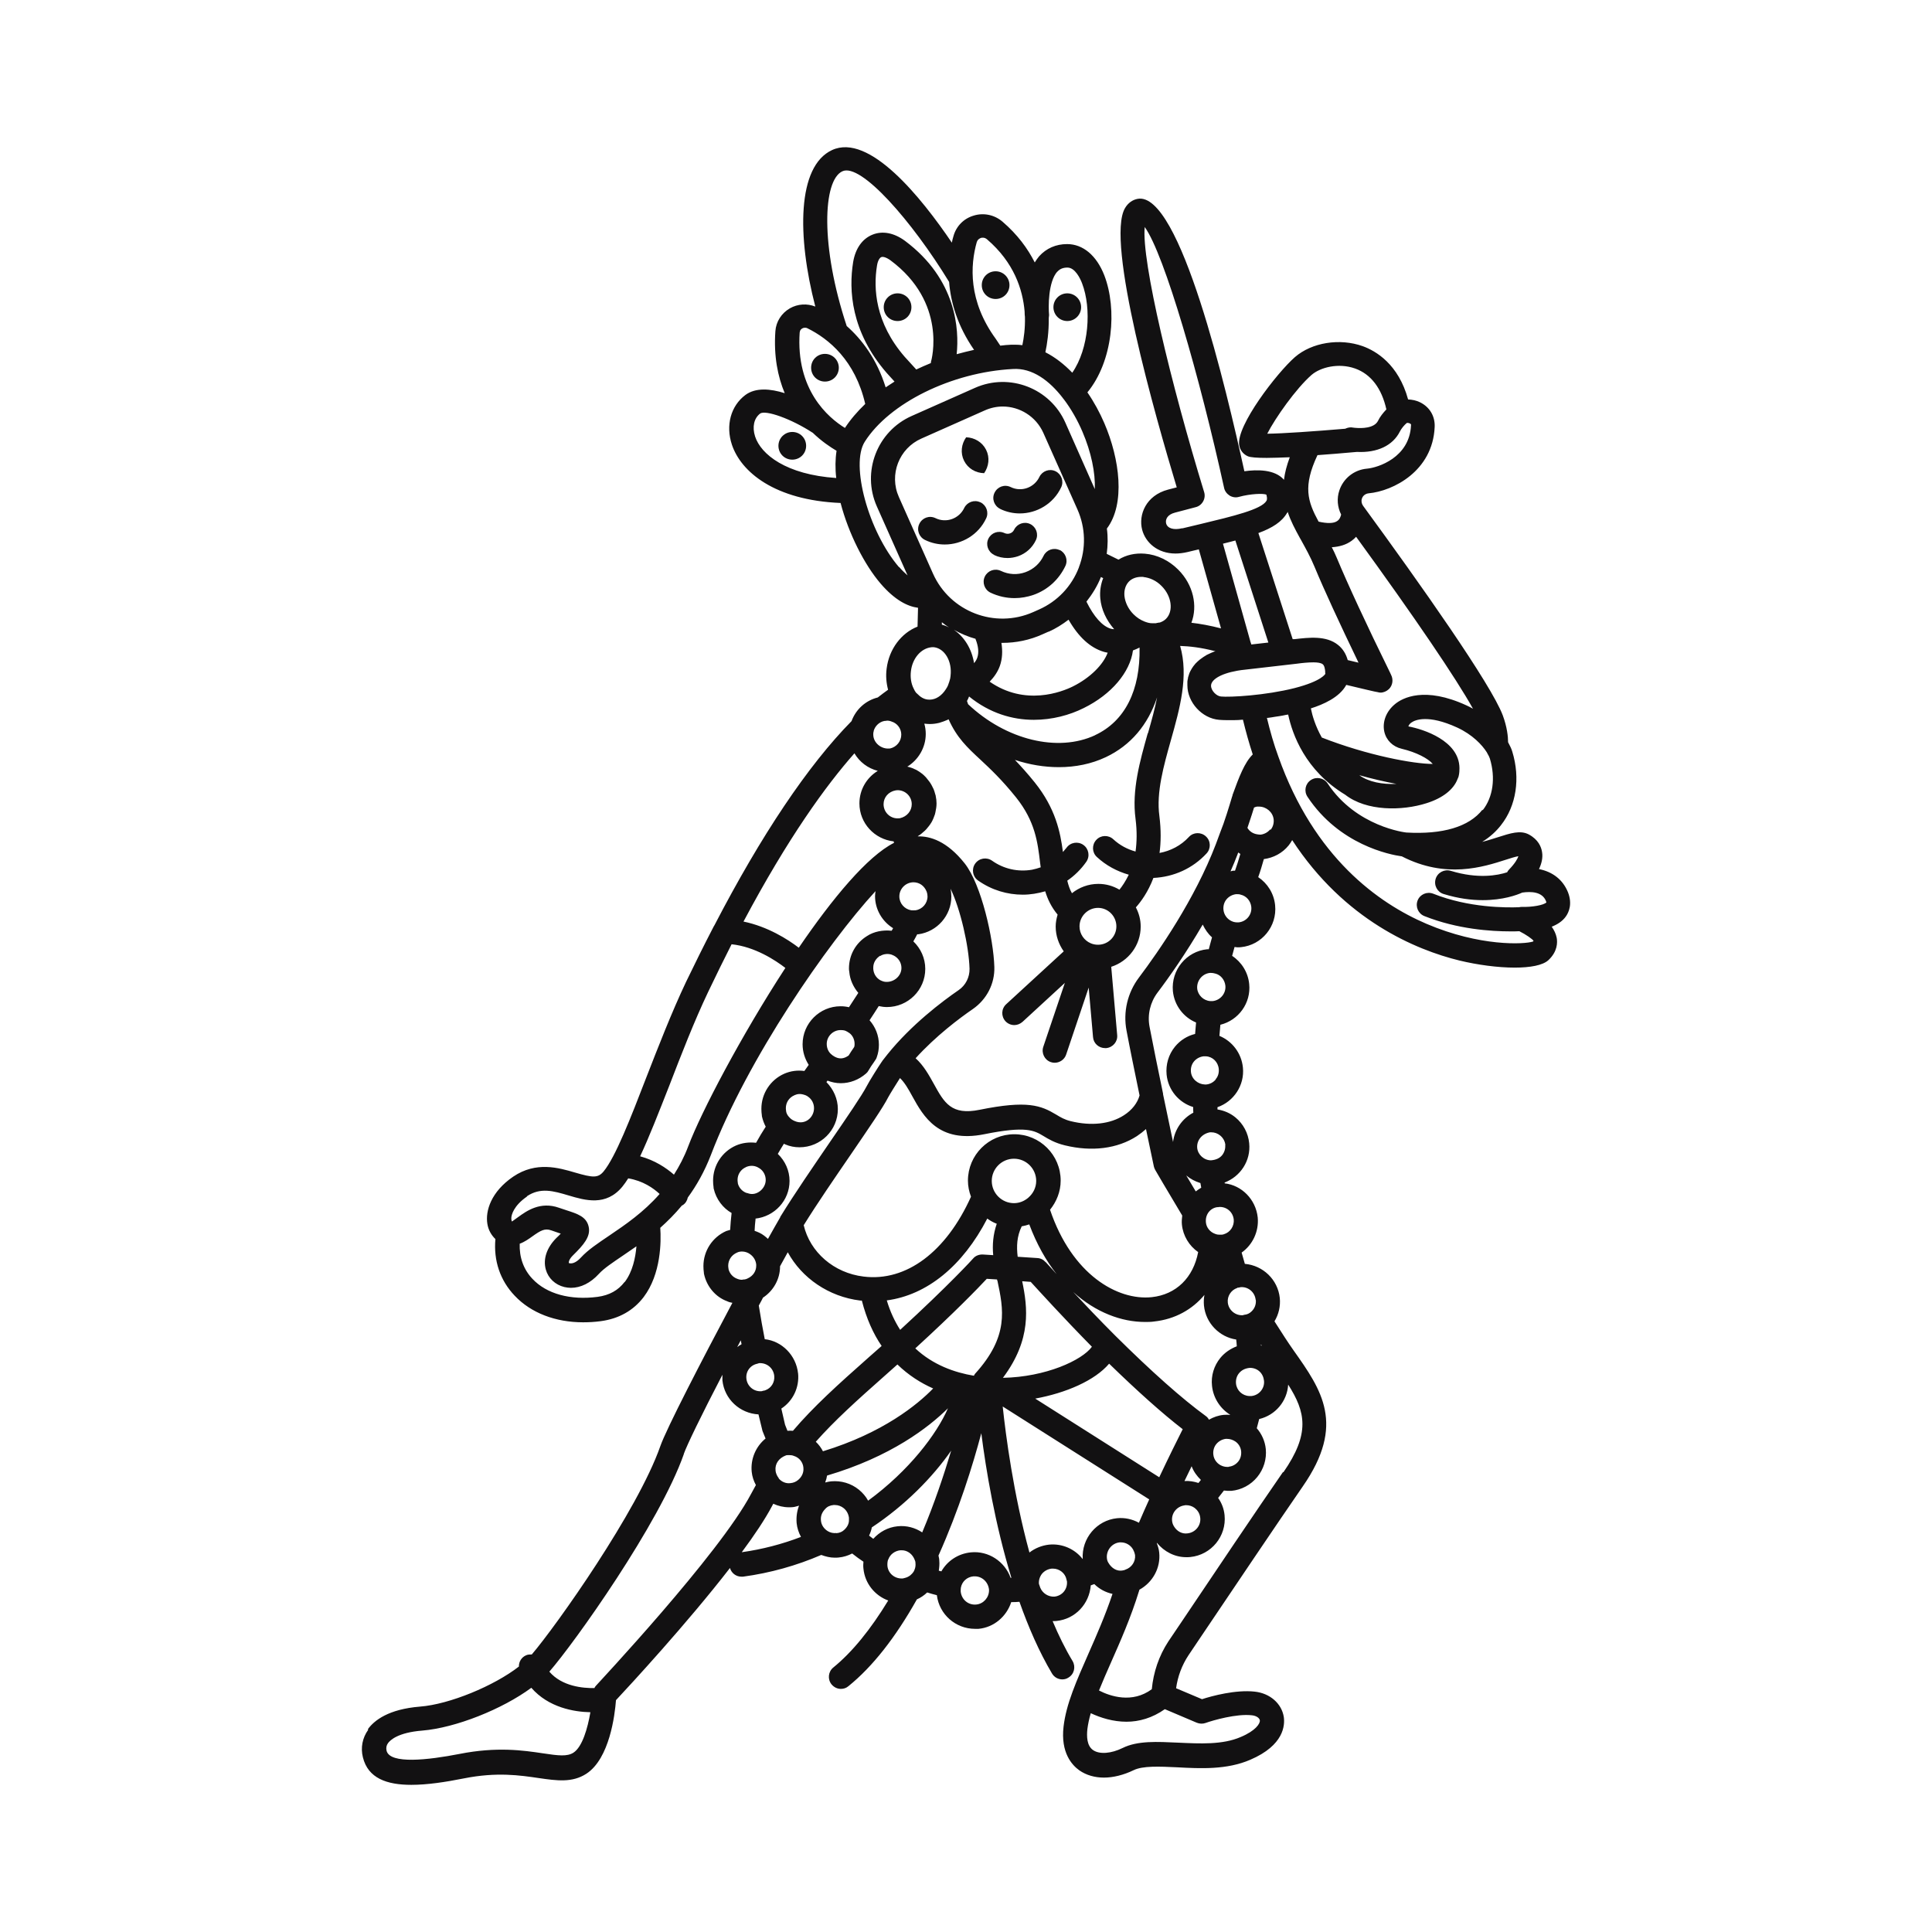 <?xml version="1.0" encoding="UTF-8"?>
<svg id="icons" xmlns="http://www.w3.org/2000/svg" viewBox="0 0 120 120">
  <defs>
    <style>
      .cls-1 {
        fill: #121112;
      }
    </style>
  </defs>
  <path class="cls-1" d="m62.12,31.61c.39.19.81.28,1.22.28,1.06,0,2.09-.6,2.57-1.62.18-.37.02-.82-.35-1-.37-.18-.82-.02-1,.35-.32.67-1.12.96-1.79.63-.38-.18-.82-.02-1,.36-.18.37-.02.82.36,1Z"/>
  <path class="cls-1" d="m65.82,34.17c-.38-.18-.82-.02-1,.35-.23.48-.63.84-1.13,1.02-.5.18-1.04.15-1.52-.08-.38-.18-.82-.02-1,.35-.18.37-.02.82.35,1,.48.23.99.34,1.5.34.39,0,.79-.07,1.17-.2.88-.31,1.58-.95,1.98-1.79.18-.37.02-.82-.35-1Z"/>
  <path class="cls-1" d="m61.74,34.47c.27.13.55.19.84.19.22,0,.44-.04.65-.11.49-.17.89-.53,1.11-1,.18-.37.02-.82-.35-1-.37-.18-.82-.02-1,.35-.05.11-.14.19-.26.23-.11.04-.23.03-.34-.02-.38-.18-.82-.02-1,.35-.18.37-.02.82.35,1Z"/>
  <path class="cls-1" d="m60.89,31.2c-.37-.18-.82-.02-1,.35-.32.67-1.12.96-1.79.63-.38-.18-.82-.02-1,.36-.18.37-.02.82.36,1,.39.19.81.28,1.22.28,1.06,0,2.09-.6,2.57-1.62.18-.37.02-.82-.35-1Z"/>
  <path class="cls-1" d="m61.12,29.4c.3-.43.37-.98.13-1.46-.24-.48-.72-.76-1.24-.78-.3.42-.37.98-.13,1.46.24.48.72.76,1.25.77Z"/>
  <path class="cls-1" d="m49.21,26.83c-.47,0-.86.38-.86.86s.38.86.86.86.86-.38.86-.86-.38-.86-.86-.86Z"/>
  <path class="cls-1" d="m52.1,22.84c0-.47-.38-.86-.86-.86s-.86.38-.86.86.38.86.86.86.86-.38.86-.86Z"/>
  <path class="cls-1" d="m55.75,18.22c-.47,0-.86.38-.86.86s.38.86.86.86.86-.38.86-.86-.38-.86-.86-.86Z"/>
  <path class="cls-1" d="m62.7,17.71c0-.47-.38-.86-.86-.86s-.86.38-.86.86.38.86.86.86.86-.38.86-.86Z"/>
  <circle class="cls-1" cx="66.29" cy="19.08" r=".86"/>
  <path class="cls-1" d="m22.87,107.44c-.36.5-.48,1.11-.33,1.71.32,1.3,1.48,1.71,3.01,1.71.98,0,2.11-.17,3.26-.4,2.06-.41,3.5-.19,4.66-.02,1.11.16,2.07.3,2.95-.27,1.44-.94,1.77-3.64,1.84-4.57.87-.93,4.41-4.76,7.08-8.21.09.32.38.54.71.54.03,0,.07,0,.1,0,1.7-.23,3.33-.69,4.86-1.35.27.1.55.17.83.17.08,0,.17,0,.25-.01.31-.03.59-.12.84-.25.24.19.47.36.7.51-.01.14-.02.28,0,.43.09.93.72,1.68,1.54,1.98-1.09,1.79-2.23,3.2-3.41,4.16-.32.26-.37.73-.11,1.05.15.18.36.28.58.28.17,0,.33-.05.47-.17,1.51-1.22,2.93-3.04,4.25-5.39.23-.1.45-.25.64-.43.19.06.39.12.6.17.15,1.2,1.17,2.09,2.37,2.09.07,0,.14,0,.22,0,.96-.09,1.74-.77,2.03-1.66.17,0,.34,0,.51-.02.56,1.58,1.22,3.1,2.02,4.45.14.24.39.37.64.37.13,0,.26-.03.38-.11.36-.21.47-.67.26-1.03-.46-.76-.87-1.6-1.24-2.48,0,0,.01,0,.02,0,.08,0,.16,0,.23-.01h0c1.16-.12,2.03-1.06,2.12-2.21.07-.03.14-.05.22-.08.31.31.71.52,1.13.61-.45,1.34-.99,2.57-1.48,3.68-.37.84-.72,1.63-1,2.39-.29.78-.48,1.49-.56,2.17-.19,1.63.53,2.4.98,2.72.43.3.96.45,1.53.45s1.22-.16,1.84-.46c.57-.28,1.61-.23,2.7-.18,1.46.08,3.1.16,4.55-.47,2.1-.9,2.15-2.15,2.08-2.65-.13-.84-.86-1.48-1.81-1.58-1.18-.13-2.66.27-3.27.47l-1.61-.68c.1-.73.36-1.43.77-2.05l.8-1.19c1.9-2.82,4.77-7.09,6.3-9.3,2.67-3.85,1.17-5.98-.57-8.44-.32-.45-.74-1.1-1.19-1.81.26-.43.38-.93.33-1.45,0,0,0,0,0,0-.12-1.14-1.04-2.02-2.17-2.12-.07-.23-.13-.47-.2-.7.68-.48,1.08-1.31,1-2.18h0c-.12-1.13-1-2-2.05-2.12,0-.02,0-.03-.01-.05.98-.37,1.64-1.35,1.53-2.44-.06-.63-.37-1.21-.86-1.61-.32-.26-.69-.42-1.11-.49,0-.05,0-.09,0-.14,1.01-.35,1.69-1.36,1.58-2.46-.09-.91-.68-1.65-1.46-1.97.02-.24.04-.47.06-.69,1.13-.28,1.91-1.35,1.79-2.53h0c-.07-.73-.48-1.37-1.06-1.75.05-.19.1-.37.15-.55.06,0,.12.02.17.02.08,0,.15,0,.23-.01,0,0,0,0,0,0,1.3-.13,2.25-1.3,2.12-2.6-.07-.73-.47-1.36-1.05-1.75.13-.36.24-.73.35-1.12.6-.08,1.15-.37,1.54-.85.08-.1.15-.21.22-.33,3.25,4.98,7.69,6.82,10.39,7.48,1.12.27,2.38.44,3.43.44.96,0,1.74-.14,2.09-.46.58-.54.57-1.11.52-1.39-.05-.25-.16-.48-.31-.69.35-.14.67-.34.88-.64.17-.24.42-.76.13-1.5-.31-.77-.94-1.27-1.8-1.44.16-.34.25-.7.19-1.06-.05-.32-.23-.77-.82-1.09-.53-.28-1.14-.08-1.92.17-.29.09-.62.2-.98.29.52-.32.9-.69,1.17-1.04.95-1.2,1.21-2.91.7-4.57-.05-.18-.15-.37-.26-.58,0-.34-.06-.94-.33-1.67-.73-1.94-5.12-8.15-8.68-13.02-.09-.13-.12-.29-.07-.44.06-.19.23-.31.42-.33,1.52-.14,3.98-1.38,4.1-4.12.03-.66-.3-1.23-.9-1.53-.24-.12-.5-.17-.75-.18-.6-2.19-1.99-3.01-2.82-3.31-1.43-.51-3.16-.23-4.21.68-1.11.97-3.66,4.27-3.46,5.47.05.32.26.57.54.69.17.07.56.1,1.17.1.39,0,.87-.02,1.43-.04-.19.51-.31.97-.36,1.4-.57-.66-1.68-.64-2.46-.53-1.12-5.08-4-17.41-6.63-16.92-.32.06-.6.26-.78.57-1.23,2.04,1.89,12.98,3.21,17.35l-.54.14c-1.37.36-1.85,1.56-1.61,2.49.21.8.96,1.48,2.07,1.48.23,0,.48-.03.74-.09l.71-.17,1.38,4.91c-.69-.18-1.31-.29-1.84-.35.4-1.05.12-2.36-.82-3.3-.57-.57-1.31-.93-2.07-.99-.61-.05-1.17.08-1.64.37l-.73-.36c.07-.52.08-1.05.01-1.57,1.16-1.54.8-4.32-.16-6.55-.28-.65-.63-1.3-1.05-1.91,1.59-1.93,1.86-5.17,1.05-7.27-.48-1.23-1.32-1.94-2.31-1.94h0c-.69,0-1.29.26-1.74.76-.1.12-.19.25-.27.38-.44-.87-1.07-1.73-2-2.53-.5-.43-1.17-.57-1.79-.38-.62.18-1.09.66-1.26,1.28-.04.12-.07.26-.1.4-1.89-2.79-5.12-6.82-7.44-5.75-2.18,1.01-2.17,5.37-1.04,9.72-.51-.2-1.09-.17-1.58.11-.52.3-.86.83-.9,1.42-.11,1.55.15,2.82.58,3.85-.89-.28-1.8-.36-2.44.11-.91.68-1.24,1.89-.84,3.09.56,1.68,2.64,3.45,6.75,3.62.5,1.91,1.48,3.83,2.48,5,.9,1.05,1.7,1.43,2.33,1.51l-.03,1.17c-1,.39-1.77,1.39-1.92,2.61-.06.45-.02.89.09,1.31-.21.15-.42.31-.64.48-.76.19-1.36.74-1.63,1.47-2.71,2.75-5.62,7.1-8.51,12.67-.04.06-.07.12-.1.18-.56,1.08-1.11,2.19-1.67,3.35-.89,1.88-1.73,4.04-2.47,5.94-.98,2.54-1.91,4.93-2.65,5.83-.35.42-.67.39-1.77.07-1.02-.3-2.42-.71-3.84.25-1.38.94-1.74,2.13-1.61,2.93.06.39.25.71.5.95-.12,1.33.29,2.57,1.2,3.52,1.01,1.07,2.53,1.65,4.25,1.65.35,0,.72-.02,1.09-.07,1.13-.15,2.03-.66,2.67-1.5,1.08-1.43,1.09-3.44,1.03-4.3.46-.41.91-.86,1.35-1.39.02,0,.04-.01.05-.02.17-.11.27-.28.31-.47.54-.74,1.03-1.6,1.43-2.63,2.27-5.97,7.24-13.15,10.23-16.4-.01.1-.03.2-.03.31,0,.82.44,1.57,1.12,1.99-.01.02-.02.04-.03.06-.02.03-.04.07-.06.1-.54-.06-1.11.05-1.53.33-.7.43-1.12,1.18-1.12,2.01,0,.04,0,.12.02.21.04.49.25.94.56,1.31-.19.3-.38.59-.58.89-.17-.04-.34-.06-.52-.06-1.3,0-2.36,1.06-2.36,2.36,0,.47.14.9.38,1.28l-.27.38c-.43-.06-.86,0-1.25.17-.86.38-1.42,1.23-1.42,2.18,0,.14.01.28.03.41,0,.03,0,.05.01.08.05.22.13.43.23.62-.21.32-.41.66-.6,1-.42-.05-.86,0-1.25.17-.86.38-1.42,1.23-1.42,2.18,0,.14.01.28.03.41,0,.03,0,.06.01.09.15.66.58,1.21,1.11,1.51-.04.35-.07.7-.09,1.05-.08.03-.17.04-.24.07-.86.38-1.42,1.23-1.42,2.18,0,.13.01.28.03.42,0,.03,0,.06.01.08.17.78.72,1.42,1.43,1.68.1.05.21.08.33.1-1.88,3.53-4.12,7.86-4.48,8.91-1.41,4.02-6.46,11.15-7.98,12.93-.12,0-.24,0-.35.05-.29.12-.46.41-.45.7-1.54,1.2-4.31,2.35-6.15,2.49-1.95.16-2.83.85-3.23,1.4Zm23.21-11.04c.78-1.05,1.44-2.04,1.87-2.85.03-.05.05-.1.08-.15.3.14.64.22.97.22.08,0,.16,0,.25-.01.13-.01.25-.06.38-.09-.13.34-.18.7-.15,1.08.03.31.13.6.27.86-1.17.45-2.4.77-3.67.95Zm.84-20.71c1.19-.13,2.12-1.13,2.12-2.34,0-.64-.27-1.24-.73-1.68.12-.21.25-.42.38-.63.03.01.05.03.08.04.28.12.58.18.89.18,1.31,0,2.38-1.06,2.38-2.37,0-.64-.27-1.23-.71-1.68l.07-.09c.26.1.53.16.82.16.57,0,1.12-.21,1.57-.6.07-.06.12-.12.16-.2.1-.17.21-.34.32-.49l.1-.15c.04-.05.07-.11.09-.18.09-.25.13-.5.13-.77,0-.58-.22-1.11-.58-1.52.19-.29.39-.59.57-.88.18.04.35.06.51.06,1.31,0,2.38-1.06,2.38-2.37,0-.66-.28-1.27-.74-1.71.08-.14.16-.28.24-.44.02,0,.05,0,.07,0,1.17-.16,2.05-1.17,2.05-2.34,0-.17-.02-.34-.05-.49.61,1.25,1.14,3.56,1.18,4.97.01.53-.24,1.03-.68,1.33-1.02.7-2.94,2.15-4.42,3.99,0,0,0,0,0,0,0,0,0,0,0,0l-.33.42s0,.02-.01.03c0,0-.02.01-.02.02-.16.23-.78,1.21-.93,1.51-.29.56-1.24,1.95-2.25,3.42-1.05,1.54-2.25,3.28-3.12,4.7,0,0,0,.01,0,.02,0,0,0,0,0,0-.21.36-.47.82-.76,1.34-.08-.07-.16-.15-.25-.21-.17-.13-.37-.22-.58-.29.01-.25.03-.49.06-.74Zm7.34-30.27c.08-.32.35-.58.67-.64.06,0,.12-.01.17-.02.12,0,.23.03.33.08.02,0,.04.01.06.02.3.14.49.44.49.77,0,.41-.29.77-.7.86-.01,0-.03,0-.04,0-.49.05-1-.34-1-.87,0-.06,0-.13.03-.2Zm1.38,3.67s.08-.01.11-.01c.49,0,.88.39.88.87,0,.41-.29.77-.73.87-.01,0-.06.01-.15.01-.48,0-.87-.39-.87-.88,0-.42.3-.78.76-.86Zm1.09,5.71c.37,0,.68.21.83.59.03.08.05.19.05.29,0,.43-.32.8-.75.86-.08.01-.21,0-.26,0-.42-.07-.74-.43-.74-.86,0-.47.38-.87.87-.88Zm19.1-11.54c-.26-.02-.61-.35-.61-.67,0-.34.51-.73,1.63-.93.16-.03.33-.05.52-.07,0,0,0,0,0,0,0,0,0,0,0,0l3.21-.37s0,0,0,0c.28-.04.67-.08,1-.08.25,0,.47.03.58.12.11.09.14.32.15.45,0,.01,0,.03,0,.05,0,0,0,0,0,0,0,.03,0,.07.01.09,0,0-.2.45-1.92.89-1.78.45-3.98.58-4.6.52Zm.9-9.69l2.05,6.34-1.06.12-.03-.11s-.02-.03-.02-.05l-1.71-6.1c.27-.07.53-.13.78-.2Zm8.91,9.44s.03,0,.04,0c.02,0,.04.01.06.01.19,0,.38-.08.53-.22.24-.24.28-.6.13-.89l-.06-.13c-1.47-2.99-2.64-5.52-3.31-7.13-.1-.24-.2-.45-.31-.66.47-.03.89-.15,1.23-.4.11-.08.2-.16.28-.25,3.68,5.06,6.22,8.81,7.26,10.68-.13-.07-.25-.14-.39-.2-2.62-1.21-3.99-.47-4.45-.09-.55.45-.8,1.1-.67,1.71.12.54.53.94,1.09,1.07.89.21,1.64.6,1.92.94-1.19,0-4.05-.53-6.89-1.64-.4-.71-.59-1.36-.68-1.81.76-.24,1.78-.68,2.2-1.46.77.18,1.86.45,2,.46Zm1.09,5.68c-.86.04-1.73-.12-2.3-.54.78.22,1.56.4,2.3.54Zm-9.85,4.33s.02-.05.03-.07c.04.03.08.06.13.09-.1.35-.21.7-.33,1.04-.03,0-.06,0-.1,0-.06,0-.12.03-.18.04.16-.36.31-.72.45-1.09Zm-2.17,4.42c.14.29.32.56.57.78-.07.24-.13.49-.2.74-.03,0-.06,0-.1,0-1.29.13-2.25,1.29-2.13,2.6.09.9.67,1.63,1.44,1.95-.02.23-.04.47-.06.71-.49.12-.92.39-1.25.79-.4.49-.58,1.11-.52,1.74.1.97.77,1.74,1.65,2.01,0,.12,0,.23.01.35-.68.36-1.16,1.03-1.26,1.82-.16-.77-.38-1.83-.62-2.96,0-.01,0-.03,0-.04-.3-1.45-.62-3-.84-4.16-.14-.74.04-1.51.49-2.11.72-.95,1.78-2.46,2.81-4.23Zm.96,17.52s0,0-.01,0c-.01,0,0,0,0,0,0,0,0,0,0,0,0,0,.01,0,.01,0Zm1.53,6.74s0,0,0,0h0s0,0-.01,0Zm-9.95,15.14c-.48-.62-1.26-.98-2.09-.9-.45.05-.87.22-1.22.49-1-3.67-1.47-7.28-1.66-9.07l9.1,5.77c-.22.48-.43.96-.64,1.45-.41-.22-.88-.33-1.36-.28-1.27.13-2.21,1.26-2.13,2.53Zm-4.48,1.16c-.36-1.01-1.37-1.69-2.47-1.58-.79.08-1.46.53-1.83,1.18-.05-.01-.11-.03-.16-.04.03-.21.05-.42.03-.63,0-.11-.03-.21-.05-.31,1.27-2.83,2.14-5.64,2.66-7.6.29,2.27.85,5.65,1.87,8.98-.02,0-.03,0-.05,0Zm-8.53-2.42c-.08-.06-.17-.13-.26-.2.08-.17.14-.34.17-.51,2.09-1.39,3.78-3.12,4.93-4.77-.45,1.5-1.04,3.28-1.8,5.08-.44-.29-.97-.44-1.53-.38-.6.06-1.12.35-1.51.78Zm-4.67-10.27c-.12-1.14-1.02-2.02-2.07-2.13-.12-.61-.25-1.33-.37-2.09.06-.12.13-.24.19-.35l.07-.14c.64-.42,1.06-1.14,1.06-1.94,0,0,0,0,0-.01.17-.31.33-.6.48-.87.87,1.6,2.54,2.76,4.5,3,.03,0,.06,0,.1,0,.29,1.13.71,2.06,1.23,2.82l-.76.67c-2,1.77-3.47,3.1-4.75,4.6-.11-.01-.22-.01-.34,0-.06-.14-.11-.27-.15-.38l-.23-1c.72-.47,1.13-1.31,1.04-2.2Zm24.44,5.75c.12.33.33.62.58.86-.05.06-.1.13-.15.19-.28-.09-.57-.14-.87-.12.16-.33.31-.64.45-.93Zm-2,.7l-7.71-4.89c1.91-.35,3.7-1.12,4.59-2.17,1.76,1.71,3.3,3.09,4.57,4.07-.32.63-.86,1.72-1.46,2.99Zm-20.89-1.61c-.12-.23-.27-.43-.45-.6,1.16-1.31,2.52-2.54,4.34-4.15l.73-.65c.69.67,1.45,1.15,2.22,1.49-.97,1-3.11,2.76-6.84,3.9Zm10.83-10.61c.38,1.78.73,3.46-1.39,5.79-.03.04-.05.08-.07.12-1.2-.2-2.54-.67-3.64-1.7,2.45-2.24,3.9-3.74,4.44-4.32l.64.04s0,.05.01.07Zm.35,6.03c1.78-2.38,1.53-4.35,1.19-5.99l.53.04c.53.58,2.01,2.21,3.8,4.03-.61.84-2.87,1.88-5.53,1.93Zm2.64-7.18c-.13-.15-.31-.24-.51-.25l-1.22-.08c-.08-.66-.05-1.27.25-1.89.16-.03.32-.07.47-.12.46,1.23,1.04,2.25,1.7,3.09-.42-.46-.67-.74-.68-.75Zm-1.06-4.01s-.01.01-.02.02c-.24.2-.54.33-.88.33-.76,0-1.38-.62-1.38-1.38s.62-1.38,1.38-1.38,1.38.62,1.38,1.38c0,.41-.19.78-.48,1.03Zm-2.57,1.3c.18.13.38.25.6.33-.23.67-.28,1.32-.22,1.95l-.64-.04c-.23-.01-.46.07-.61.25-.01.02-1.5,1.65-4.53,4.43-.33-.52-.62-1.12-.83-1.83,2.49-.33,4.71-2.13,6.24-5.08Zm-12.94,16.13c-.08-.1-.18-.26-.2-.48-.04-.4.19-.76.64-.93,0,0,.03-.02.12-.02.04,0,.07,0,.1,0,.1,0,.18.01.28.05.33.1.56.39.59.72,0,0,0,0,0,.01.03.28-.08.55-.31.75-.14.12-.29.19-.49.21-.28.04-.56-.08-.74-.3Zm2.89.25c.05-.13.09-.27.11-.41,3.96-1.17,6.32-3,7.51-4.18-.7,1.61-2.42,3.88-4.96,5.74-.14-.26-.34-.49-.57-.68-.49-.4-1.11-.58-1.74-.52-.12.01-.23.04-.35.07Zm22.33,1.43s.06,0,.09,0c.19,0,.37.06.52.17.14.11.32.3.35.62.05.48-.31.91-.79.96-.34.05-.66-.13-.84-.43-.07-.11-.11-.23-.12-.35-.05-.48.31-.91.79-.96Zm2.74-2.38c-.14.01-.26,0-.4-.05-.31-.11-.54-.39-.57-.73-.02-.23.04-.46.19-.64s.36-.29.58-.32c.03,0,.05,0,.08,0,.18,0,.37.06.53.17.2.14.33.37.35.61.02.23-.04.46-.19.64s-.36.29-.58.31Zm1.39-4.4s-.12,0-.13,0c0,0,0,0,0,0-.43-.02-.78-.35-.82-.78-.02-.23.04-.46.19-.64.15-.18.36-.3.67-.33.49,0,.83.34.88.8.05.47-.3.9-.78.95Zm.6-3.14s0-.05,0-.07c.02.03.03.05.05.08-.02,0-.03,0-.05-.01Zm-1.54-.39c.02.14.03.29.04.44-.39.15-.75.39-1.02.72-.4.49-.59,1.11-.52,1.74.08.77.53,1.43,1.14,1.8-.14-.01-.27-.01-.41,0-.33.03-.64.14-.92.3-.05-.09-.11-.17-.2-.23-1.47-1.07-3.36-2.75-5.62-4.99-.99-.99-1.88-1.93-2.61-2.71,1.4,1.27,3,1.86,4.46,1.86.19,0,.38,0,.57-.03,1.29-.14,2.36-.74,3.12-1.65-.04.21-.05.43-.03.66.11,1.11.98,1.96,2,2.11Zm-2.22-9.7c.02.1.03.19.05.29-.12.07-.23.15-.34.23-.22-.37-.42-.7-.59-.99.25.21.55.37.87.47Zm-3.38-3.35c.28,1.35.49,2.33.49,2.33.02.08.05.15.09.22,0,0,.69,1.19,1.67,2.82-.02.18-.04.37-.02.56.07.7.45,1.32,1.01,1.71-.3,1.58-1.36,2.64-2.89,2.8-2.12.22-4.95-1.4-6.31-5.43.4-.5.66-1.12.66-1.81,0-1.59-1.29-2.88-2.88-2.88s-2.88,1.29-2.88,2.88c0,.35.07.68.19,1-1.54,3.42-4.02,5.29-6.67,4.96-1.85-.22-3.33-1.52-3.72-3.19.83-1.34,1.93-2.94,2.91-4.37,1.12-1.64,2.01-2.93,2.34-3.58.09-.17.5-.83.73-1.19.29.28.52.68.77,1.14.68,1.23,1.62,2.92,4.46,2.35,2.62-.53,3.11-.23,3.68.11.31.19.71.43,1.33.58,1.68.41,3.26.21,4.47-.57.21-.14.4-.29.58-.45Zm-25.17,13.12c.02.08.03.16.05.24-.09.05-.18.11-.27.18.07-.14.15-.28.22-.42Zm1.05,1.44s0,0,.01,0c0,0,0,0,0,0,0,0,0,0,0,0,.02,0,.04,0,.06-.02,0,0,0,0,0,0,.49-.04.91.3.96.79h0c.04.4-.19.76-.55.89-.02,0-.04.01-.05.02-.05,0-.13.02-.17.04-.49.05-.91-.3-.96-.78-.05-.45.25-.85.7-.93Zm4.88,10.53c-.17.02-.37-.02-.53-.12-.24-.15-.4-.39-.42-.66-.03-.26.06-.51.27-.72.12-.14.3-.22.51-.24.03,0,.06,0,.09,0,.2,0,.39.07.55.2.18.15.29.36.32.59,0,0,0,.15,0,.16,0,.21-.1.41-.28.58-.13.13-.29.2-.5.22Zm3.23,1.65c.11-.32.4-.54.75-.58.03,0,.06,0,.09,0,.35,0,.67.23.81.61.03.07.04.12.04.15,0,0,0,.02,0,.03.03.25-.06.45-.12.55-.09.13-.25.31-.54.38-.04.01-.07.02-.12.03-.49.04-.91-.3-.96-.77-.01-.14,0-.27.04-.4Zm5.47,2.79c-.5.05-.92-.31-.97-.81,0-.07,0-.14.01-.23.07-.39.38-.67.78-.71.03,0,.06,0,.09,0,.44,0,.83.34.88.83h0s0,.03,0,.04c0,.45-.35.84-.79.88Zm4.85-.49c-.38.02-.74-.21-.88-.56-.03-.08-.05-.16-.08-.23-.02-.23.05-.45.19-.63.15-.18.36-.29.6-.32.03,0,.06,0,.08,0,.4,0,.76.28.84.67,0,.03.02.08.03.11.05.49-.29.91-.78.96Zm3.35-2.11c-.05-.08-.08-.17-.09-.29-.04-.48.31-.92.79-.97.03,0,.06,0,.09,0,.3,0,.59.17.74.43.01.02.02.04.03.06,0,.02.01.03.02.04.04.08.06.17.08.26.04.4-.21.77-.59.9-.03.01-.07.03-.1.04-.03,0-.07.01-.11.02-.33.05-.66-.14-.86-.49Zm5.49,9.94c.17.07.37.08.54.02.48-.17,1.93-.59,2.89-.48.29.03.47.18.49.31.03.2-.26.65-1.19,1.04-1.13.49-2.53.41-3.88.35-1.3-.06-2.52-.13-3.45.33-.71.35-1.44.41-1.84.13-.39-.27-.4-.86-.35-1.31.04-.31.11-.64.21-.98.62.29,1.39.53,2.22.53.78,0,1.6-.23,2.38-.78l1.98.84Zm5.36-15.57c-1.54,2.22-4.41,6.49-6.31,9.32l-.81,1.2c-.59.9-.93,1.92-1.03,2.97-1.22.9-2.58.44-3.28.08.22-.55.47-1.12.74-1.73.58-1.31,1.24-2.8,1.75-4.46l.02-.07c.82-.45,1.33-1.35,1.23-2.31-.02-.21-.08-.39-.15-.58,0,0,0-.02.01-.02.45.55,1.11.89,1.82.89.08,0,.17,0,.25-.01,1.31-.13,2.26-1.3,2.13-2.6h0c-.04-.4-.18-.76-.4-1.07.12-.15.24-.3.36-.46.08,0,.16.02.24.02.07,0,.15,0,.22,0,.63-.06,1.21-.37,1.61-.86.4-.49.59-1.11.53-1.74h0c-.05-.49-.25-.93-.56-1.29.05-.19.1-.38.15-.57,1.01-.24,1.74-1.11,1.8-2.14,1.08,1.7,1.38,3.03-.3,5.45Zm-1.69-10.7c.03.28-.07.54-.26.72-.12.12-.26.19-.42.21-.04,0-.08.01-.11.03-.47.04-.9-.31-.95-.79-.04-.39.2-.77.58-.9h0s.02-.02.03-.02c.03,0,.06,0,.09-.01,0,0,0,0,0,0h0s.07-.01.08-.02c.47-.05.9.3.95.78Zm-1.37-5c.04.42-.21.81-.61.93-.05.02-.1.03-.18.03-.08,0-.15,0-.22-.01,0,0,0,0,0,0,0,0,0,0,0,0-.03,0-.11-.03-.14-.04-.32-.11-.55-.39-.58-.72-.01-.13,0-.24.03-.35.09-.31.34-.54.66-.59,0,0,.02,0,.02,0,0,0,.01,0,.02,0,0,0,0,0,.01,0,.02,0,.04,0,.06-.01.47-.04.88.3.93.78Zm-.53-4.61h0c.02.23-.05.45-.19.63-.15.18-.36.29-.69.32-.44,0-.82-.35-.86-.77-.04-.45.27-.87.79-.97.03,0,.06,0,.09,0,.2,0,.39.07.55.2.18.15.3.36.32.6Zm-.59-4.07c-.15.18-.36.29-.59.31-.02,0-.06,0-.08,0-.42-.01-.83-.33-.87-.79-.02-.23.04-.46.19-.64.15-.18.36-.29.59-.32h0s.15,0,.15,0c.42.02.76.35.8.79.02.23-.04.46-.19.63Zm-.2-4.87s-.07,0-.14,0c-.42-.03-.77-.37-.81-.78-.04-.48.31-.92.79-.97.02,0,.05,0,.07,0,.08,0,.16.01.26.04.34.08.59.39.63.75.05.48-.31.91-.79.96Zm1.64-4.89c-.17.01-.32-.01-.46-.08-.28-.13-.47-.4-.5-.71-.02-.23.04-.46.19-.64.15-.18.36-.29.59-.32.02,0,.05,0,.07,0,.07,0,.14,0,.22.03.36.08.62.39.66.76.05.48-.3.91-.78.96Zm1.94-5.77c-.15.18-.36.29-.58.32,0,0-.01,0-.02,0-.05,0-.11,0-.21-.02-.26-.04-.48-.19-.6-.4.08-.25.16-.48.23-.69,0-.02.01-.04.02-.06.06-.18.11-.35.16-.51.06-.03.12-.05.18-.06.06,0,.11,0,.13,0,.45,0,.86.34.91.8.02.23-.04.46-.19.64Zm13.19-1.23c-.84,1.07-2.48,1.55-4.73,1.42-.03,0-3.11-.35-4.89-3.05-.23-.34-.69-.44-1.04-.21s-.44.69-.21,1.04c1.97,2.98,5.12,3.6,5.86,3.7,2.74,1.41,5.06.66,6.46.21.27-.09.6-.19.78-.22-.04.14-.2.44-.58.83-.05.05-.09.11-.12.17-.58.19-1.8.43-3.5-.09-.39-.12-.82.1-.94.5s.1.82.5.94c.91.28,1.72.38,2.42.38,1.27,0,2.13-.32,2.46-.47.56-.08,1.24-.05,1.47.52.02.05.03.08.03.09-.16.17-.89.3-1.53.28-.06,0-.12.01-.17.02-.8.03-3.12.04-5.33-.84-.39-.15-.82.04-.97.42-.15.39.04.82.42.97,2.06.82,4.16.95,5.34.95.22,0,.4,0,.56-.01.42.21.83.5.88.6,0,0,0,.01-.03.04-.54.18-3.3.32-6.62-1.1-2.97-1.27-6.98-4.11-9.2-10.39-.28-.76-.51-1.57-.71-2.4.02,0,.04,0,.05,0,.15-.02.3-.04.46-.07.09-.01.18-.03.27-.04.14-.02.28-.05.42-.08.04,0,.08-.01.12-.02.26,1.23,1.06,3.48,3.54,4.98,1.33,1.04,3.54,1.01,5.05.53,1.02-.32,1.69-.86,1.93-1.5.02-.05.04-.09.06-.14.06-.22.06-.43.06-.54-.01-1.7-2.24-2.42-3.17-2.59,0-.02.03-.14.2-.25.2-.14,1-.52,2.83.32.95.44,1.55,1.08,1.84,1.54.01.02.02.04.03.06.08.13.13.24.16.33.36,1.19.2,2.39-.45,3.21Zm-13.37-23.35c.5-.98,1.79-2.81,2.75-3.65.54-.47,1.67-.77,2.71-.4.98.35,1.65,1.23,1.94,2.54-.21.22-.4.46-.52.71-.24.48-1.07.46-1.33.44-.11,0-.19-.02-.21-.02-.18-.04-.35,0-.5.07-1.9.16-3.88.3-4.86.31Zm5.58,1.13c1.25.06,2.22-.39,2.66-1.27.09-.18.27-.4.43-.53.04-.01.15,0,.22.05.04.03.05.05.04.1-.09,2-2.05,2.63-2.74,2.69-.79.07-1.46.6-1.71,1.35-.17.5-.12,1.04.11,1.5-.03.13-.09.3-.24.4-.22.16-.63.16-1.16.04-.69-1.27-.98-2.19-.07-4.13.73-.05,1.54-.12,2.45-.2Zm-4.34,3.79s.02-.05.03-.07c.18.56.46,1.08.75,1.61,0,0,0,0,0,0,.03.05.05.09.08.14.28.51.58,1.04.84,1.67.58,1.4,1.54,3.48,2.73,5.95-.2-.05-.43-.1-.67-.16-.11-.39-.31-.71-.6-.94-.74-.6-1.83-.46-2.71-.36h-.11s-2.13-6.59-2.13-6.59c.87-.32,1.46-.7,1.78-1.25Zm-6.52.95c-.53.13-.92.01-1-.3-.06-.25.08-.55.55-.67l1.29-.34c.2-.05.36-.18.46-.36.1-.18.12-.39.06-.58-2.04-6.65-3.9-14.36-3.69-16.46,1.23,1.7,3.43,9.37,4.93,16.2.04.2.17.37.34.48.18.11.39.14.59.08.69-.19,1.54-.23,1.7-.13.07.26.02.35,0,.38-.31.53-2.06.95-4.1,1.44l-1.13.27Zm2.01,7.65c-.17.07-.33.14-.47.21-.02,0-.03.02-.05.03-.12.07-.23.14-.33.22-.02.02-.05.03-.07.05-.1.08-.19.17-.27.25-.02.02-.03.03-.04.05-.07.08-.12.15-.17.23-.01.02-.02.03-.03.05-.05.09-.1.17-.13.25,0,.02-.02.04-.02.06-.03.08-.05.15-.07.22,0,0,0,.02,0,.03-.02.08-.03.15-.04.22,0,.02,0,.03,0,.05,0,.07,0,.13,0,.18,0,1.07.91,2.06,1.97,2.15.13.01.29.02.47.02.02,0,.04,0,.06,0,.11,0,.24,0,.37,0,0,0,.01,0,.02,0,.17,0,.36-.01.56-.03.18.74.38,1.46.61,2.16-.51.5-.85,1.4-1.26,2.53,0,.01,0,.03,0,.04,0,.01-.01.02-.02.04-.05.17-.11.35-.16.53-.11.36-.23.74-.38,1.17l-.2.53c-.08.23-.17.47-.27.73-1.31,3.43-3.56,6.67-4.78,8.29-.71.94-.99,2.14-.77,3.29.21,1.12.52,2.62.81,4.03-.13.47-.47.91-.97,1.23-.85.55-2.03.68-3.3.37-.4-.1-.63-.24-.91-.41-.95-.57-1.79-.9-4.75-.3-1.76.36-2.2-.43-2.85-1.61-.3-.54-.63-1.14-1.13-1.59,1.26-1.39,2.73-2.49,3.56-3.06.86-.6,1.36-1.57,1.33-2.61-.05-1.74-.8-5.11-1.84-6.43-1.11-1.4-2.16-1.7-2.91-1.68,0,0,0-.01,0-.02,0,0,0,0,.01,0,.15-.09.29-.21.42-.33.03-.03.06-.06.09-.09.11-.13.22-.26.31-.41,0,0,.01-.02.02-.03.09-.16.15-.32.21-.49.01-.04.02-.08.03-.13.04-.18.07-.36.07-.55,0-.16-.02-.31-.05-.45,0-.05-.03-.1-.04-.15-.03-.1-.05-.19-.09-.28-.02-.05-.05-.1-.08-.16-.04-.08-.08-.16-.13-.23-.03-.05-.07-.1-.11-.15-.05-.07-.1-.13-.16-.2-.04-.04-.09-.09-.13-.13-.06-.06-.13-.11-.2-.16-.05-.04-.1-.07-.15-.1-.07-.05-.15-.09-.23-.12-.05-.03-.11-.05-.16-.07-.09-.03-.18-.06-.27-.08,0,0-.01,0-.02,0,.69-.42,1.15-1.19,1.15-2.03,0-.22-.03-.44-.09-.64.01,0,.02,0,.03,0,.1.01.2.02.29.02.01,0,.02,0,.03,0,.17,0,.35-.02.52-.06.04,0,.07-.02.11-.03.15-.04.29-.1.44-.16.03-.01.05-.02.08-.04,0,0,0,0,.01,0,.51,1.14,1.16,1.75,1.96,2.49.62.58,1.33,1.24,2.23,2.36,1.19,1.49,1.34,2.79,1.49,4.04.01.1.03.2.04.3-.17.06-.35.11-.54.15-.88.15-1.76-.05-2.48-.56-.34-.24-.81-.16-1.05.18-.24.34-.16.81.18,1.05.85.6,1.82.88,2.78.88.47,0,.94-.08,1.39-.21.15.49.38.98.77,1.45-.07.24-.12.48-.12.74,0,.57.19,1.1.5,1.54l-3.57,3.28c-.31.28-.33.75-.05,1.06.15.16.35.24.55.24.18,0,.36-.07.51-.2l2.63-2.42-1.34,3.97c-.13.39.08.82.47.95.08.03.16.04.24.04.31,0,.61-.2.71-.51l1.4-4.16.27,3.08c.03.39.36.68.75.68.02,0,.04,0,.07,0,.41-.04.72-.4.68-.81l-.37-4.24c1.06-.34,1.83-1.33,1.83-2.5,0-.43-.11-.83-.3-1.19.32-.36.76-.96,1.09-1.83,1.27-.06,2.44-.59,3.3-1.52.28-.3.27-.78-.04-1.06-.3-.28-.78-.27-1.06.04-.49.53-1.13.86-1.82.99.09-.67.1-1.43-.01-2.3-.2-1.47.27-3.12.72-4.72.55-1.95,1.11-3.96.57-5.84.56.02,1.27.09,2.19.33-.02,0-.03.02-.05.02Zm-4.15,5.08c-.49,1.74-1,3.54-.76,5.32.1.79.08,1.46,0,2.03-.51-.14-.98-.39-1.38-.76-.3-.28-.78-.27-1.06.04-.28.3-.27.78.04,1.06.57.53,1.25.89,1.98,1.1-.2.41-.41.72-.58.93-.39-.23-.83-.36-1.31-.36-.62,0-1.19.22-1.64.58-.14-.24-.22-.5-.29-.78.45-.31.85-.7,1.18-1.17.24-.34.16-.81-.18-1.05-.34-.24-.81-.16-1.05.18-.07.09-.15.17-.22.26-.16-1.24-.46-2.71-1.75-4.32-.45-.56-.86-1.01-1.23-1.4.91.3,1.83.45,2.73.45,1.03,0,2.02-.2,2.91-.62,1.55-.73,2.63-2.02,3.19-3.72-.14.72-.35,1.47-.57,2.24Zm-3.09,13.14c-.16,0-.31-.03-.45-.09,0,0,0,0,0,0,0,0,0,0,0,0-.41-.17-.7-.58-.7-1.05,0-.63.52-1.15,1.15-1.15s1.14.52,1.14,1.15-.51,1.14-1.14,1.14Zm-3.07-19.44h0c.45-.2.86-.46,1.24-.75.62,1.08,1.35,1.75,2.2,2,.08.02.16.04.23.05-.28.75-1.09,1.56-2.15,2.09-.7.35-2.98,1.24-5.18-.29.28-.29.5-.61.63-.97.16-.45.18-.93.1-1.44.02,0,.04,0,.06,0,.84,0,1.7-.17,2.51-.54l.36-.16Zm2.9,6.42c-2.32,1.09-5.55.3-7.9-1.92-.02-.06-.05-.14-.07-.2.05-.08.09-.18.13-.28,1.28,1.04,2.69,1.45,4.02,1.45,1.14,0,2.22-.29,3.1-.73,1.73-.85,2.88-2.23,3.06-3.58.14-.05.27-.11.41-.18.05,2.65-.9,4.57-2.76,5.44Zm1.18-6.58c-.07,0-.15-.01-.22-.03-.53-.16-1.05-.75-1.51-1.68.36-.46.68-.97.9-1.53l.14.07c-.15.38-.22.81-.18,1.25.06.7.38,1.37.87,1.93Zm-2.2-3.83c-.45,1.17-1.33,2.1-2.48,2.61l-.36.16c-2.37,1.05-5.16-.02-6.22-2.39l-2.12-4.76c-.62-1.39.01-3.02,1.4-3.63l3.94-1.75c.36-.16.74-.24,1.11-.24,1.05,0,2.06.61,2.52,1.63l2.12,4.76c.51,1.15.54,2.43.09,3.6Zm-8.51,3.4c.15.11.29.23.45.32-.14-.07-.29-.13-.45-.17v-.15Zm2.09,1.04c.18.45.22.84.11,1.16-.04.12-.11.23-.2.34-.14-.87-.59-1.62-1.25-2.07.43.24.88.43,1.35.56Zm10.42-3.85c.41.04.82.23,1.14.56.63.63.75,1.56.27,2.04-.1.1-.24.18-.39.23-.02,0-.03,0-.04,0-.09.01-.15.03-.2.04,0,0-.01,0-.02,0,0,0,0,0-.01,0-.06,0-.12,0-.21,0-.15,0-.29-.04-.45-.1-.26-.1-.49-.25-.7-.46-.32-.32-.52-.74-.56-1.14-.03-.36.07-.67.28-.89.19-.19.46-.29.77-.29.04,0,.08,0,.13,0Zm-5.34-18.96c.16-.18.36-.26.63-.26h0c.48,0,.8.69.91.98.6,1.56.43,4.05-.61,5.55-.5-.52-1.06-.96-1.67-1.27.11-.51.22-1.25.21-2.13,0-.06.02-.11.02-.18-.05-.5-.06-2.06.51-2.7Zm-5-1.84c.05-.17.18-.23.25-.26.07-.02.22-.05.38.08,1.68,1.44,2.22,3.11,2.34,4.48,0,.16.01.28.02.34.02.72-.07,1.33-.16,1.76-.15-.02-.3-.03-.46-.03-.07,0-.15,0-.22,0-.23.01-.46.03-.69.06l-.28-.42c-1.72-2.36-1.59-4.57-1.18-6.02Zm-8.35-4.4c1.15-.54,4.33,3.1,6.63,6.87.1,1.26.51,2.72,1.55,4.22-.36.08-.72.17-1.08.27.16-1.52,0-4.64-3.21-7.04-.68-.5-1.4-.64-2.03-.38-.63.26-1.05.86-1.19,1.7-.28,1.73-.14,4.32,2.08,6.88l.49.54c-.19.12-.37.24-.55.36-.55-1.76-1.48-2.98-2.42-3.81-1.65-4.98-1.48-9.05-.27-9.61Zm4.59,12.31l-.72-.79c-1.83-2.11-1.95-4.24-1.72-5.65.05-.34.18-.51.27-.54.09-.04.29,0,.57.2,3.52,2.62,2.56,6.16,2.51,6.32,0,.02,0,.04,0,.06-.31.13-.62.26-.91.4Zm-7.23-2.32c0-.12.08-.19.15-.23.05-.03.18-.08.32-.01,1.32.65,2.97,2,3.59,4.7-.49.47-.92.97-1.26,1.49-1.04-.64-3.06-2.36-2.81-5.95Zm-2.78,6.48c-.19-.59-.07-1.13.31-1.42.33-.25,1.95.33,3.25,1.18,0,0,0,0,.01,0,.56.54,1.1.9,1.49,1.13-.08.52-.09,1.09-.02,1.69-3.12-.21-4.68-1.47-5.04-2.58Zm8.94,8.12c-1.9-2.22-3.03-6.37-2.13-7.79,1.53-2.41,5.4-4.32,9.2-4.52,1.21-.08,2.28.73,3.11,1.81.01.02.02.04.03.05,0,0,0,0,.01,0,.48.63.88,1.35,1.17,2.03.55,1.28.81,2.56.77,3.57l-1.83-4.13c-.95-2.14-3.47-3.11-5.61-2.16l-3.94,1.75c-2.14.95-3.11,3.47-2.16,5.61l1.91,4.29c-.17-.15-.35-.32-.53-.53Zm2.02,4.97s.12,0,.15,0c.67.08,1.14.88,1.03,1.78,0,0,0,0,0,.01-.01.11-.03.21-.07.32,0,.02-.01.04-.02.06,0,.01,0,.02-.01.03,0,.02-.02.04-.02.06-.04.15-.13.3-.27.49-.28.36-.65.55-1.04.5-.23-.03-.44-.15-.64-.36-.02-.02-.04-.04-.06-.05-.06-.07-.11-.16-.16-.27-.16-.31-.22-.7-.17-1.09.09-.78.62-1.42,1.29-1.48Zm-25.13,34.1c.84-.56,1.64-.33,2.58-.05,1.04.31,2.33.69,3.35-.55.12-.15.24-.32.36-.51.91.15,1.57.61,1.95.97-1,1.14-2.13,1.91-3.12,2.58-.71.48-1.33.89-1.77,1.37-.32.35-.59.4-.75.34-.01-.05,0-.23.27-.49.64-.63,1.11-1.16.96-1.78-.14-.61-.7-.79-1.35-1-.14-.05-.3-.1-.48-.16-1.17-.42-2.03.2-2.54.57-.14.1-.36.26-.39.28-.01-.01-.05-.09-.04-.24.01-.16.13-.73.97-1.31Zm6.06,5.33c-.4.52-.94.82-1.67.92-1.69.22-3.17-.18-4.05-1.12-.56-.59-.82-1.35-.79-2.18.3-.11.57-.3.79-.46.52-.37.77-.51,1.17-.37.19.07.36.12.52.18.02,0,.04.01.07.02-.07.08-.16.17-.27.27-.6.6-.84,1.31-.66,1.96.15.54.58.95,1.15,1.09.14.03.28.05.41.05.61,0,1.22-.3,1.74-.87.32-.35.87-.71,1.5-1.14.26-.18.54-.37.83-.57-.06.72-.24,1.57-.72,2.21Zm3.96-8.44c-.25.67-.56,1.25-.89,1.77-.48-.42-1.18-.89-2.1-1.14.56-1.19,1.15-2.71,1.8-4.36.76-1.97,1.55-4.01,2.42-5.84.5-1.05.99-2.04,1.46-2.97,1.44.15,2.72.99,3.34,1.47-2.74,4.21-5.22,8.93-6.03,11.07Zm6.87-12.32c-.69-.53-1.94-1.32-3.44-1.63,2.77-5.21,5.13-8.46,6.89-10.45.32.54.83.93,1.45,1.09-.69.42-1.14,1.17-1.14,2.02,0,1.23.94,2.23,2.13,2.36,0,.03.01.06.02.09-1.65.83-3.82,3.44-5.92,6.52Zm5.05.51c.22-.15.56-.16.77-.06.01,0,.02.01.03.02,0,0,.01,0,.02,0,.31.15.5.45.5.78,0,.55-.55.96-1.09.85-.08-.02-.17-.06-.23-.09-.26-.15-.41-.41-.43-.7,0-.03,0-.06,0-.09,0-.29.16-.56.43-.73Zm-2.45,4.6c.19,0,.29.04.31.05.02.02.05.03.08.04,0,0,0,0,0,0,0,0,0,0,0,0,0,0,0,0,0,0,.02.01.04.03.06.04.25.13.41.42.41.72,0,.06,0,.13-.02.19l-.03.05c-.11.16-.22.32-.32.49-.3.21-.61.27-1-.01-.02-.02-.04-.04-.06-.05-.19-.15-.3-.39-.3-.66,0-.47.39-.86.86-.86Zm-2.89,4.05c.21-.09.39-.12.71,0,.05.02.12.06.14.08.24.16.38.43.38.72,0,.58-.56,1.08-1.2.8-.12-.05-.24-.12-.34-.24-.09-.09-.16-.21-.19-.34,0,0,0-.02,0-.02-.01-.07-.02-.13-.02-.2,0-.35.2-.66.53-.8Zm-3,4.46c.23-.1.47-.11.71,0,.06.03.11.06.14.08.24.16.38.43.38.72,0,.54-.56,1-1.06.84-.04-.01-.11-.04-.15-.04-.26-.1-.45-.32-.52-.58,0,0,0-.01,0-.02-.01-.07-.02-.13-.02-.2,0-.35.2-.66.53-.8Zm-1.08,6.34s0-.01,0-.02c-.01-.06-.02-.13-.02-.19,0-.35.2-.67.55-.82.19-.1.54-.1.81.1.21.15.35.37.38.64v.08c0,.32-.18.62-.52.78-.07.04-.14.06-.21.07-.07,0-.09,0-.15.02-.11,0-.2-.02-.32-.07-.26-.1-.45-.32-.52-.59Zm-2.78,11.48c.19-.54,1.09-2.4,2.4-4.92,0,.11,0,.23,0,.34.12,1.18,1.09,2.06,2.24,2.12l.25,1.03c.06.16.13.31.19.47-.6.49-.94,1.26-.86,2.07.03.29.12.56.26.82-.1.18-.2.36-.3.55-1.97,3.74-9.57,11.83-9.64,11.92-.04.04-.07.09-.09.14-.71.01-2.01-.1-2.8-1.02,1.53-1.75,6.84-9.19,8.36-13.53Zm-9.47,14.52c1.07,1.23,2.65,1.5,3.67,1.52-.17,1-.5,2.15-1.05,2.51-.39.25-.92.19-1.91.04-1.2-.18-2.85-.42-5.17.04-1.95.38-4.32.65-4.53-.2-.04-.18-.01-.33.09-.47.14-.19.62-.66,2.13-.78,2.07-.17,4.97-1.33,6.76-2.65Z"/>
</svg>